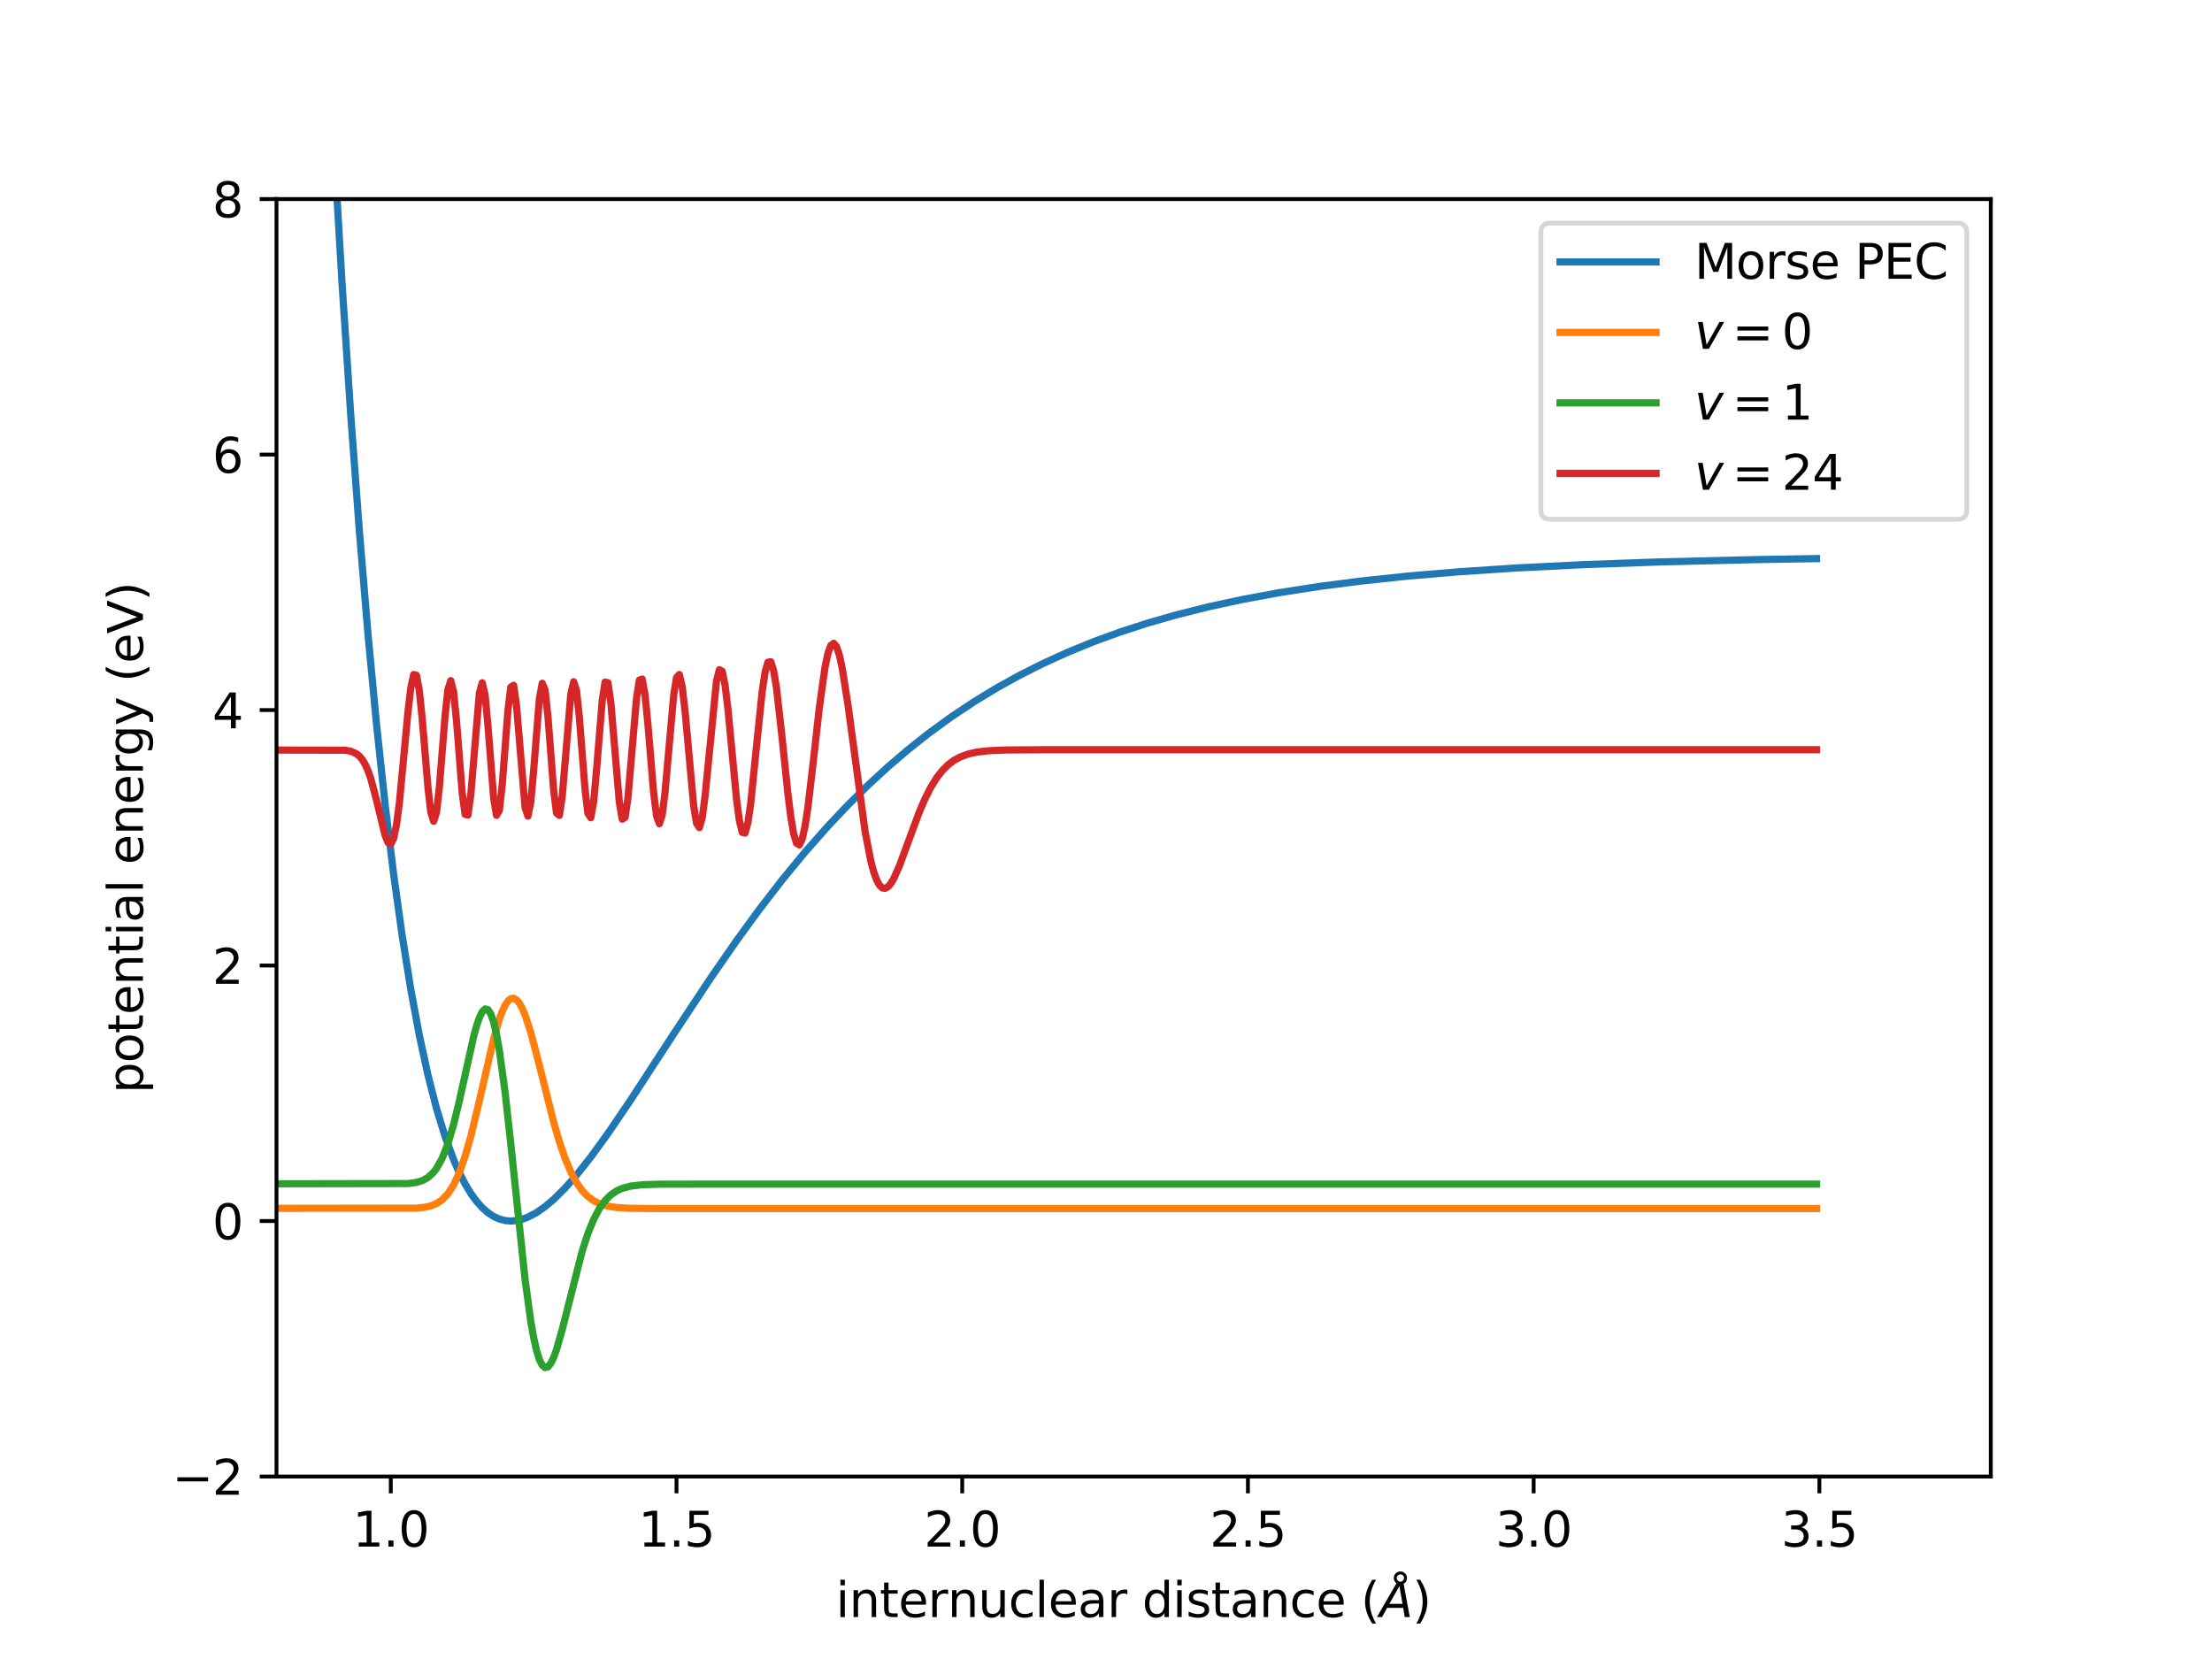 <?xml version="1.0" encoding="utf-8" standalone="no"?>
<!DOCTYPE svg PUBLIC "-//W3C//DTD SVG 1.1//EN"
  "http://www.w3.org/Graphics/SVG/1.1/DTD/svg11.dtd">
<svg xmlns:xlink="http://www.w3.org/1999/xlink" width="460.8pt" height="345.6pt" viewBox="0 0 460.8 345.6" xmlns="http://www.w3.org/2000/svg" version="1.1">
 <defs>
  <style type="text/css">*{stroke-linejoin: round; stroke-linecap: butt}</style>
 </defs>
 <g id="figure_1">
  <g id="patch_1">
   <path d="M 0 345.6 
L 460.8 345.6 
L 460.8 0 
L 0 0 
z
" style="fill: #ffffff"/>
  </g>
  <g id="axes_1">
   <g id="patch_2">
    <path d="M 57.6 307.584 
L 414.72 307.584 
L 414.72 41.472 
L 57.6 41.472 
z
" style="fill: #ffffff"/>
   </g>
   <g id="matplotlib.axis_1">
    <g id="xtick_1">
     <g id="line2d_1">
      <defs>
       <path id="md6e0f6b999" d="M 0 0 
L 0 3.5 
" style="stroke: #000000; stroke-width: 0.8"/>
      </defs>
      <g>
       <use xlink:href="#md6e0f6b999" x="81.408" y="307.584" style="stroke: #000000; stroke-width: 0.8"/>
      </g>
     </g>
     <g id="text_1">
      <!-- 1.0 -->
      <g transform="translate(73.456 322.182) scale(0.1 -0.1)">
       <defs>
        <path id="DejaVuSans-31" d="M 794 531 
L 1825 531 
L 1825 4091 
L 703 3866 
L 703 4441 
L 1819 4666 
L 2450 4666 
L 2450 531 
L 3481 531 
L 3481 0 
L 794 0 
L 794 531 
z
" transform="scale(0.016)"/>
        <path id="DejaVuSans-2e" d="M 684 794 
L 1344 794 
L 1344 0 
L 684 0 
L 684 794 
z
" transform="scale(0.016)"/>
        <path id="DejaVuSans-30" d="M 2034 4250 
Q 1547 4250 1301 3770 
Q 1056 3291 1056 2328 
Q 1056 1369 1301 889 
Q 1547 409 2034 409 
Q 2525 409 2770 889 
Q 3016 1369 3016 2328 
Q 3016 3291 2770 3770 
Q 2525 4250 2034 4250 
z
M 2034 4750 
Q 2819 4750 3233 4129 
Q 3647 3509 3647 2328 
Q 3647 1150 3233 529 
Q 2819 -91 2034 -91 
Q 1250 -91 836 529 
Q 422 1150 422 2328 
Q 422 3509 836 4129 
Q 1250 4750 2034 4750 
z
" transform="scale(0.016)"/>
       </defs>
       <use xlink:href="#DejaVuSans-31"/>
       <use xlink:href="#DejaVuSans-2e" x="63.623"/>
       <use xlink:href="#DejaVuSans-30" x="95.41"/>
      </g>
     </g>
    </g>
    <g id="xtick_2">
     <g id="line2d_2">
      <g>
       <use xlink:href="#md6e0f6b999" x="140.928" y="307.584" style="stroke: #000000; stroke-width: 0.8"/>
      </g>
     </g>
     <g id="text_2">
      <!-- 1.5 -->
      <g transform="translate(132.976 322.182) scale(0.1 -0.1)">
       <defs>
        <path id="DejaVuSans-35" d="M 691 4666 
L 3169 4666 
L 3169 4134 
L 1269 4134 
L 1269 2991 
Q 1406 3038 1543 3061 
Q 1681 3084 1819 3084 
Q 2600 3084 3056 2656 
Q 3513 2228 3513 1497 
Q 3513 744 3044 326 
Q 2575 -91 1722 -91 
Q 1428 -91 1123 -41 
Q 819 9 494 109 
L 494 744 
Q 775 591 1075 516 
Q 1375 441 1709 441 
Q 2250 441 2565 725 
Q 2881 1009 2881 1497 
Q 2881 1984 2565 2268 
Q 2250 2553 1709 2553 
Q 1456 2553 1204 2497 
Q 953 2441 691 2322 
L 691 4666 
z
" transform="scale(0.016)"/>
       </defs>
       <use xlink:href="#DejaVuSans-31"/>
       <use xlink:href="#DejaVuSans-2e" x="63.623"/>
       <use xlink:href="#DejaVuSans-35" x="95.41"/>
      </g>
     </g>
    </g>
    <g id="xtick_3">
     <g id="line2d_3">
      <g>
       <use xlink:href="#md6e0f6b999" x="200.448" y="307.584" style="stroke: #000000; stroke-width: 0.8"/>
      </g>
     </g>
     <g id="text_3">
      <!-- 2.0 -->
      <g transform="translate(192.496 322.182) scale(0.1 -0.1)">
       <defs>
        <path id="DejaVuSans-32" d="M 1228 531 
L 3431 531 
L 3431 0 
L 469 0 
L 469 531 
Q 828 903 1448 1529 
Q 2069 2156 2228 2338 
Q 2531 2678 2651 2914 
Q 2772 3150 2772 3378 
Q 2772 3750 2511 3984 
Q 2250 4219 1831 4219 
Q 1534 4219 1204 4116 
Q 875 4013 500 3803 
L 500 4441 
Q 881 4594 1212 4672 
Q 1544 4750 1819 4750 
Q 2544 4750 2975 4387 
Q 3406 4025 3406 3419 
Q 3406 3131 3298 2873 
Q 3191 2616 2906 2266 
Q 2828 2175 2409 1742 
Q 1991 1309 1228 531 
z
" transform="scale(0.016)"/>
       </defs>
       <use xlink:href="#DejaVuSans-32"/>
       <use xlink:href="#DejaVuSans-2e" x="63.623"/>
       <use xlink:href="#DejaVuSans-30" x="95.41"/>
      </g>
     </g>
    </g>
    <g id="xtick_4">
     <g id="line2d_4">
      <g>
       <use xlink:href="#md6e0f6b999" x="259.968" y="307.584" style="stroke: #000000; stroke-width: 0.8"/>
      </g>
     </g>
     <g id="text_4">
      <!-- 2.5 -->
      <g transform="translate(252.016 322.182) scale(0.1 -0.1)">
       <use xlink:href="#DejaVuSans-32"/>
       <use xlink:href="#DejaVuSans-2e" x="63.623"/>
       <use xlink:href="#DejaVuSans-35" x="95.41"/>
      </g>
     </g>
    </g>
    <g id="xtick_5">
     <g id="line2d_5">
      <g>
       <use xlink:href="#md6e0f6b999" x="319.488" y="307.584" style="stroke: #000000; stroke-width: 0.8"/>
      </g>
     </g>
     <g id="text_5">
      <!-- 3.0 -->
      <g transform="translate(311.536 322.182) scale(0.1 -0.1)">
       <defs>
        <path id="DejaVuSans-33" d="M 2597 2516 
Q 3050 2419 3304 2112 
Q 3559 1806 3559 1356 
Q 3559 666 3084 287 
Q 2609 -91 1734 -91 
Q 1441 -91 1130 -33 
Q 819 25 488 141 
L 488 750 
Q 750 597 1062 519 
Q 1375 441 1716 441 
Q 2309 441 2620 675 
Q 2931 909 2931 1356 
Q 2931 1769 2642 2001 
Q 2353 2234 1838 2234 
L 1294 2234 
L 1294 2753 
L 1863 2753 
Q 2328 2753 2575 2939 
Q 2822 3125 2822 3475 
Q 2822 3834 2567 4026 
Q 2313 4219 1838 4219 
Q 1578 4219 1281 4162 
Q 984 4106 628 3988 
L 628 4550 
Q 988 4650 1302 4700 
Q 1616 4750 1894 4750 
Q 2613 4750 3031 4423 
Q 3450 4097 3450 3541 
Q 3450 3153 3228 2886 
Q 3006 2619 2597 2516 
z
" transform="scale(0.016)"/>
       </defs>
       <use xlink:href="#DejaVuSans-33"/>
       <use xlink:href="#DejaVuSans-2e" x="63.623"/>
       <use xlink:href="#DejaVuSans-30" x="95.41"/>
      </g>
     </g>
    </g>
    <g id="xtick_6">
     <g id="line2d_6">
      <g>
       <use xlink:href="#md6e0f6b999" x="379.008" y="307.584" style="stroke: #000000; stroke-width: 0.8"/>
      </g>
     </g>
     <g id="text_6">
      <!-- 3.5 -->
      <g transform="translate(371.056 322.182) scale(0.1 -0.1)">
       <use xlink:href="#DejaVuSans-33"/>
       <use xlink:href="#DejaVuSans-2e" x="63.623"/>
       <use xlink:href="#DejaVuSans-35" x="95.41"/>
      </g>
     </g>
    </g>
    <g id="text_7">
     <!-- internuclear distance ($\AA$) -->
     <g transform="translate(174.11 336.882) scale(0.1 -0.1)">
      <defs>
       <path id="DejaVuSans-69" d="M 603 3500 
L 1178 3500 
L 1178 0 
L 603 0 
L 603 3500 
z
M 603 4863 
L 1178 4863 
L 1178 4134 
L 603 4134 
L 603 4863 
z
" transform="scale(0.016)"/>
       <path id="DejaVuSans-6e" d="M 3513 2113 
L 3513 0 
L 2938 0 
L 2938 2094 
Q 2938 2591 2744 2837 
Q 2550 3084 2163 3084 
Q 1697 3084 1428 2787 
Q 1159 2491 1159 1978 
L 1159 0 
L 581 0 
L 581 3500 
L 1159 3500 
L 1159 2956 
Q 1366 3272 1645 3428 
Q 1925 3584 2291 3584 
Q 2894 3584 3203 3211 
Q 3513 2838 3513 2113 
z
" transform="scale(0.016)"/>
       <path id="DejaVuSans-74" d="M 1172 4494 
L 1172 3500 
L 2356 3500 
L 2356 3053 
L 1172 3053 
L 1172 1153 
Q 1172 725 1289 603 
Q 1406 481 1766 481 
L 2356 481 
L 2356 0 
L 1766 0 
Q 1100 0 847 248 
Q 594 497 594 1153 
L 594 3053 
L 172 3053 
L 172 3500 
L 594 3500 
L 594 4494 
L 1172 4494 
z
" transform="scale(0.016)"/>
       <path id="DejaVuSans-65" d="M 3597 1894 
L 3597 1613 
L 953 1613 
Q 991 1019 1311 708 
Q 1631 397 2203 397 
Q 2534 397 2845 478 
Q 3156 559 3463 722 
L 3463 178 
Q 3153 47 2828 -22 
Q 2503 -91 2169 -91 
Q 1331 -91 842 396 
Q 353 884 353 1716 
Q 353 2575 817 3079 
Q 1281 3584 2069 3584 
Q 2775 3584 3186 3129 
Q 3597 2675 3597 1894 
z
M 3022 2063 
Q 3016 2534 2758 2815 
Q 2500 3097 2075 3097 
Q 1594 3097 1305 2825 
Q 1016 2553 972 2059 
L 3022 2063 
z
" transform="scale(0.016)"/>
       <path id="DejaVuSans-72" d="M 2631 2963 
Q 2534 3019 2420 3045 
Q 2306 3072 2169 3072 
Q 1681 3072 1420 2755 
Q 1159 2438 1159 1844 
L 1159 0 
L 581 0 
L 581 3500 
L 1159 3500 
L 1159 2956 
Q 1341 3275 1631 3429 
Q 1922 3584 2338 3584 
Q 2397 3584 2469 3576 
Q 2541 3569 2628 3553 
L 2631 2963 
z
" transform="scale(0.016)"/>
       <path id="DejaVuSans-75" d="M 544 1381 
L 544 3500 
L 1119 3500 
L 1119 1403 
Q 1119 906 1312 657 
Q 1506 409 1894 409 
Q 2359 409 2629 706 
Q 2900 1003 2900 1516 
L 2900 3500 
L 3475 3500 
L 3475 0 
L 2900 0 
L 2900 538 
Q 2691 219 2414 64 
Q 2138 -91 1772 -91 
Q 1169 -91 856 284 
Q 544 659 544 1381 
z
M 1991 3584 
L 1991 3584 
z
" transform="scale(0.016)"/>
       <path id="DejaVuSans-63" d="M 3122 3366 
L 3122 2828 
Q 2878 2963 2633 3030 
Q 2388 3097 2138 3097 
Q 1578 3097 1268 2742 
Q 959 2388 959 1747 
Q 959 1106 1268 751 
Q 1578 397 2138 397 
Q 2388 397 2633 464 
Q 2878 531 3122 666 
L 3122 134 
Q 2881 22 2623 -34 
Q 2366 -91 2075 -91 
Q 1284 -91 818 406 
Q 353 903 353 1747 
Q 353 2603 823 3093 
Q 1294 3584 2113 3584 
Q 2378 3584 2631 3529 
Q 2884 3475 3122 3366 
z
" transform="scale(0.016)"/>
       <path id="DejaVuSans-6c" d="M 603 4863 
L 1178 4863 
L 1178 0 
L 603 0 
L 603 4863 
z
" transform="scale(0.016)"/>
       <path id="DejaVuSans-61" d="M 2194 1759 
Q 1497 1759 1228 1600 
Q 959 1441 959 1056 
Q 959 750 1161 570 
Q 1363 391 1709 391 
Q 2188 391 2477 730 
Q 2766 1069 2766 1631 
L 2766 1759 
L 2194 1759 
z
M 3341 1997 
L 3341 0 
L 2766 0 
L 2766 531 
Q 2569 213 2275 61 
Q 1981 -91 1556 -91 
Q 1019 -91 701 211 
Q 384 513 384 1019 
Q 384 1609 779 1909 
Q 1175 2209 1959 2209 
L 2766 2209 
L 2766 2266 
Q 2766 2663 2505 2880 
Q 2244 3097 1772 3097 
Q 1472 3097 1187 3025 
Q 903 2953 641 2809 
L 641 3341 
Q 956 3463 1253 3523 
Q 1550 3584 1831 3584 
Q 2591 3584 2966 3190 
Q 3341 2797 3341 1997 
z
" transform="scale(0.016)"/>
       <path id="DejaVuSans-20" transform="scale(0.016)"/>
       <path id="DejaVuSans-64" d="M 2906 2969 
L 2906 4863 
L 3481 4863 
L 3481 0 
L 2906 0 
L 2906 525 
Q 2725 213 2448 61 
Q 2172 -91 1784 -91 
Q 1150 -91 751 415 
Q 353 922 353 1747 
Q 353 2572 751 3078 
Q 1150 3584 1784 3584 
Q 2172 3584 2448 3432 
Q 2725 3281 2906 2969 
z
M 947 1747 
Q 947 1113 1208 752 
Q 1469 391 1925 391 
Q 2381 391 2643 752 
Q 2906 1113 2906 1747 
Q 2906 2381 2643 2742 
Q 2381 3103 1925 3103 
Q 1469 3103 1208 2742 
Q 947 2381 947 1747 
z
" transform="scale(0.016)"/>
       <path id="DejaVuSans-73" d="M 2834 3397 
L 2834 2853 
Q 2591 2978 2328 3040 
Q 2066 3103 1784 3103 
Q 1356 3103 1142 2972 
Q 928 2841 928 2578 
Q 928 2378 1081 2264 
Q 1234 2150 1697 2047 
L 1894 2003 
Q 2506 1872 2764 1633 
Q 3022 1394 3022 966 
Q 3022 478 2636 193 
Q 2250 -91 1575 -91 
Q 1294 -91 989 -36 
Q 684 19 347 128 
L 347 722 
Q 666 556 975 473 
Q 1284 391 1588 391 
Q 1994 391 2212 530 
Q 2431 669 2431 922 
Q 2431 1156 2273 1281 
Q 2116 1406 1581 1522 
L 1381 1569 
Q 847 1681 609 1914 
Q 372 2147 372 2553 
Q 372 3047 722 3315 
Q 1072 3584 1716 3584 
Q 2034 3584 2315 3537 
Q 2597 3491 2834 3397 
z
" transform="scale(0.016)"/>
       <path id="DejaVuSans-28" d="M 1984 4856 
Q 1566 4138 1362 3434 
Q 1159 2731 1159 2009 
Q 1159 1288 1364 580 
Q 1569 -128 1984 -844 
L 1484 -844 
Q 1016 -109 783 600 
Q 550 1309 550 2009 
Q 550 2706 781 3412 
Q 1013 4119 1484 4856 
L 1984 4856 
z
" transform="scale(0.016)"/>
       <path id="DejaVuSans-Oblique-c5" d="M 3188 5081 
Q 3188 5278 3048 5417 
Q 2909 5556 2713 5556 
Q 2513 5556 2377 5420 
Q 2241 5284 2241 5081 
Q 2241 4884 2377 4746 
Q 2513 4609 2713 4609 
Q 2909 4609 3048 4746 
Q 3188 4884 3188 5081 
z
M 2203 4397 
Q 2034 4513 1945 4689 
Q 1856 4866 1856 5081 
Q 1856 5438 2106 5689 
Q 2356 5941 2713 5941 
Q 3069 5941 3320 5689 
Q 3572 5438 3572 5081 
Q 3572 4834 3458 4643 
Q 3344 4453 3128 4341 
L 3938 0 
L 3278 0 
L 3084 1197 
L 984 1197 
L 325 0 
L -341 0 
L 2203 4397 
z
M 2584 4044 
L 1275 1722 
L 2988 1722 
L 2584 4044 
z
" transform="scale(0.016)"/>
       <path id="DejaVuSans-29" d="M 513 4856 
L 1013 4856 
Q 1481 4119 1714 3412 
Q 1947 2706 1947 2009 
Q 1947 1309 1714 600 
Q 1481 -109 1013 -844 
L 513 -844 
Q 928 -128 1133 580 
Q 1338 1288 1338 2009 
Q 1338 2731 1133 3434 
Q 928 4138 513 4856 
z
" transform="scale(0.016)"/>
      </defs>
      <use xlink:href="#DejaVuSans-69" transform="translate(0 0.172)"/>
      <use xlink:href="#DejaVuSans-6e" transform="translate(27.783 0.172)"/>
      <use xlink:href="#DejaVuSans-74" transform="translate(91.162 0.172)"/>
      <use xlink:href="#DejaVuSans-65" transform="translate(130.371 0.172)"/>
      <use xlink:href="#DejaVuSans-72" transform="translate(191.895 0.172)"/>
      <use xlink:href="#DejaVuSans-6e" transform="translate(233.008 0.172)"/>
      <use xlink:href="#DejaVuSans-75" transform="translate(296.387 0.172)"/>
      <use xlink:href="#DejaVuSans-63" transform="translate(359.766 0.172)"/>
      <use xlink:href="#DejaVuSans-6c" transform="translate(414.746 0.172)"/>
      <use xlink:href="#DejaVuSans-65" transform="translate(442.529 0.172)"/>
      <use xlink:href="#DejaVuSans-61" transform="translate(504.053 0.172)"/>
      <use xlink:href="#DejaVuSans-72" transform="translate(565.332 0.172)"/>
      <use xlink:href="#DejaVuSans-20" transform="translate(606.445 0.172)"/>
      <use xlink:href="#DejaVuSans-64" transform="translate(638.232 0.172)"/>
      <use xlink:href="#DejaVuSans-69" transform="translate(701.709 0.172)"/>
      <use xlink:href="#DejaVuSans-73" transform="translate(729.492 0.172)"/>
      <use xlink:href="#DejaVuSans-74" transform="translate(781.592 0.172)"/>
      <use xlink:href="#DejaVuSans-61" transform="translate(820.801 0.172)"/>
      <use xlink:href="#DejaVuSans-6e" transform="translate(882.08 0.172)"/>
      <use xlink:href="#DejaVuSans-63" transform="translate(945.459 0.172)"/>
      <use xlink:href="#DejaVuSans-65" transform="translate(1000.439 0.172)"/>
      <use xlink:href="#DejaVuSans-20" transform="translate(1061.963 0.172)"/>
      <use xlink:href="#DejaVuSans-28" transform="translate(1093.75 0.172)"/>
      <use xlink:href="#DejaVuSans-Oblique-c5" transform="translate(1132.764 0.172)"/>
      <use xlink:href="#DejaVuSans-29" transform="translate(1201.172 0.172)"/>
     </g>
    </g>
   </g>
   <g id="matplotlib.axis_2">
    <g id="ytick_1">
     <g id="line2d_7">
      <defs>
       <path id="mecdb4730d3" d="M 0 0 
L -3.5 0 
" style="stroke: #000000; stroke-width: 0.8"/>
      </defs>
      <g>
       <use xlink:href="#mecdb4730d3" x="57.6" y="307.584" style="stroke: #000000; stroke-width: 0.8"/>
      </g>
     </g>
     <g id="text_8">
      <!-- −2 -->
      <g transform="translate(35.858 311.383) scale(0.1 -0.1)">
       <defs>
        <path id="DejaVuSans-2212" d="M 678 2272 
L 4684 2272 
L 4684 1741 
L 678 1741 
L 678 2272 
z
" transform="scale(0.016)"/>
       </defs>
       <use xlink:href="#DejaVuSans-2212"/>
       <use xlink:href="#DejaVuSans-32" x="83.789"/>
      </g>
     </g>
    </g>
    <g id="ytick_2">
     <g id="line2d_8">
      <g>
       <use xlink:href="#mecdb4730d3" x="57.6" y="254.362" style="stroke: #000000; stroke-width: 0.8"/>
      </g>
     </g>
     <g id="text_9">
      <!-- 0 -->
      <g transform="translate(44.237 258.161) scale(0.1 -0.1)">
       <use xlink:href="#DejaVuSans-30"/>
      </g>
     </g>
    </g>
    <g id="ytick_3">
     <g id="line2d_9">
      <g>
       <use xlink:href="#mecdb4730d3" x="57.6" y="201.139" style="stroke: #000000; stroke-width: 0.8"/>
      </g>
     </g>
     <g id="text_10">
      <!-- 2 -->
      <g transform="translate(44.237 204.938) scale(0.1 -0.1)">
       <use xlink:href="#DejaVuSans-32"/>
      </g>
     </g>
    </g>
    <g id="ytick_4">
     <g id="line2d_10">
      <g>
       <use xlink:href="#mecdb4730d3" x="57.6" y="147.917" style="stroke: #000000; stroke-width: 0.8"/>
      </g>
     </g>
     <g id="text_11">
      <!-- 4 -->
      <g transform="translate(44.237 151.716) scale(0.1 -0.1)">
       <defs>
        <path id="DejaVuSans-34" d="M 2419 4116 
L 825 1625 
L 2419 1625 
L 2419 4116 
z
M 2253 4666 
L 3047 4666 
L 3047 1625 
L 3713 1625 
L 3713 1100 
L 3047 1100 
L 3047 0 
L 2419 0 
L 2419 1100 
L 313 1100 
L 313 1709 
L 2253 4666 
z
" transform="scale(0.016)"/>
       </defs>
       <use xlink:href="#DejaVuSans-34"/>
      </g>
     </g>
    </g>
    <g id="ytick_5">
     <g id="line2d_11">
      <g>
       <use xlink:href="#mecdb4730d3" x="57.6" y="94.694" style="stroke: #000000; stroke-width: 0.8"/>
      </g>
     </g>
     <g id="text_12">
      <!-- 6 -->
      <g transform="translate(44.237 98.494) scale(0.1 -0.1)">
       <defs>
        <path id="DejaVuSans-36" d="M 2113 2584 
Q 1688 2584 1439 2293 
Q 1191 2003 1191 1497 
Q 1191 994 1439 701 
Q 1688 409 2113 409 
Q 2538 409 2786 701 
Q 3034 994 3034 1497 
Q 3034 2003 2786 2293 
Q 2538 2584 2113 2584 
z
M 3366 4563 
L 3366 3988 
Q 3128 4100 2886 4159 
Q 2644 4219 2406 4219 
Q 1781 4219 1451 3797 
Q 1122 3375 1075 2522 
Q 1259 2794 1537 2939 
Q 1816 3084 2150 3084 
Q 2853 3084 3261 2657 
Q 3669 2231 3669 1497 
Q 3669 778 3244 343 
Q 2819 -91 2113 -91 
Q 1303 -91 875 529 
Q 447 1150 447 2328 
Q 447 3434 972 4092 
Q 1497 4750 2381 4750 
Q 2619 4750 2861 4703 
Q 3103 4656 3366 4563 
z
" transform="scale(0.016)"/>
       </defs>
       <use xlink:href="#DejaVuSans-36"/>
      </g>
     </g>
    </g>
    <g id="ytick_6">
     <g id="line2d_12">
      <g>
       <use xlink:href="#mecdb4730d3" x="57.6" y="41.472" style="stroke: #000000; stroke-width: 0.8"/>
      </g>
     </g>
     <g id="text_13">
      <!-- 8 -->
      <g transform="translate(44.237 45.271) scale(0.1 -0.1)">
       <defs>
        <path id="DejaVuSans-38" d="M 2034 2216 
Q 1584 2216 1326 1975 
Q 1069 1734 1069 1313 
Q 1069 891 1326 650 
Q 1584 409 2034 409 
Q 2484 409 2743 651 
Q 3003 894 3003 1313 
Q 3003 1734 2745 1975 
Q 2488 2216 2034 2216 
z
M 1403 2484 
Q 997 2584 770 2862 
Q 544 3141 544 3541 
Q 544 4100 942 4425 
Q 1341 4750 2034 4750 
Q 2731 4750 3128 4425 
Q 3525 4100 3525 3541 
Q 3525 3141 3298 2862 
Q 3072 2584 2669 2484 
Q 3125 2378 3379 2068 
Q 3634 1759 3634 1313 
Q 3634 634 3220 271 
Q 2806 -91 2034 -91 
Q 1263 -91 848 271 
Q 434 634 434 1313 
Q 434 1759 690 2068 
Q 947 2378 1403 2484 
z
M 1172 3481 
Q 1172 3119 1398 2916 
Q 1625 2713 2034 2713 
Q 2441 2713 2670 2916 
Q 2900 3119 2900 3481 
Q 2900 3844 2670 4047 
Q 2441 4250 2034 4250 
Q 1625 4250 1398 4047 
Q 1172 3844 1172 3481 
z
" transform="scale(0.016)"/>
       </defs>
       <use xlink:href="#DejaVuSans-38"/>
      </g>
     </g>
    </g>
    <g id="text_14">
     <!-- potential energy (eV) -->
     <g transform="translate(29.778 227.769) rotate(-90) scale(0.1 -0.1)">
      <defs>
       <path id="DejaVuSans-70" d="M 1159 525 
L 1159 -1331 
L 581 -1331 
L 581 3500 
L 1159 3500 
L 1159 2969 
Q 1341 3281 1617 3432 
Q 1894 3584 2278 3584 
Q 2916 3584 3314 3078 
Q 3713 2572 3713 1747 
Q 3713 922 3314 415 
Q 2916 -91 2278 -91 
Q 1894 -91 1617 61 
Q 1341 213 1159 525 
z
M 3116 1747 
Q 3116 2381 2855 2742 
Q 2594 3103 2138 3103 
Q 1681 3103 1420 2742 
Q 1159 2381 1159 1747 
Q 1159 1113 1420 752 
Q 1681 391 2138 391 
Q 2594 391 2855 752 
Q 3116 1113 3116 1747 
z
" transform="scale(0.016)"/>
       <path id="DejaVuSans-6f" d="M 1959 3097 
Q 1497 3097 1228 2736 
Q 959 2375 959 1747 
Q 959 1119 1226 758 
Q 1494 397 1959 397 
Q 2419 397 2687 759 
Q 2956 1122 2956 1747 
Q 2956 2369 2687 2733 
Q 2419 3097 1959 3097 
z
M 1959 3584 
Q 2709 3584 3137 3096 
Q 3566 2609 3566 1747 
Q 3566 888 3137 398 
Q 2709 -91 1959 -91 
Q 1206 -91 779 398 
Q 353 888 353 1747 
Q 353 2609 779 3096 
Q 1206 3584 1959 3584 
z
" transform="scale(0.016)"/>
       <path id="DejaVuSans-67" d="M 2906 1791 
Q 2906 2416 2648 2759 
Q 2391 3103 1925 3103 
Q 1463 3103 1205 2759 
Q 947 2416 947 1791 
Q 947 1169 1205 825 
Q 1463 481 1925 481 
Q 2391 481 2648 825 
Q 2906 1169 2906 1791 
z
M 3481 434 
Q 3481 -459 3084 -895 
Q 2688 -1331 1869 -1331 
Q 1566 -1331 1297 -1286 
Q 1028 -1241 775 -1147 
L 775 -588 
Q 1028 -725 1275 -790 
Q 1522 -856 1778 -856 
Q 2344 -856 2625 -561 
Q 2906 -266 2906 331 
L 2906 616 
Q 2728 306 2450 153 
Q 2172 0 1784 0 
Q 1141 0 747 490 
Q 353 981 353 1791 
Q 353 2603 747 3093 
Q 1141 3584 1784 3584 
Q 2172 3584 2450 3431 
Q 2728 3278 2906 2969 
L 2906 3500 
L 3481 3500 
L 3481 434 
z
" transform="scale(0.016)"/>
       <path id="DejaVuSans-79" d="M 2059 -325 
Q 1816 -950 1584 -1140 
Q 1353 -1331 966 -1331 
L 506 -1331 
L 506 -850 
L 844 -850 
Q 1081 -850 1212 -737 
Q 1344 -625 1503 -206 
L 1606 56 
L 191 3500 
L 800 3500 
L 1894 763 
L 2988 3500 
L 3597 3500 
L 2059 -325 
z
" transform="scale(0.016)"/>
       <path id="DejaVuSans-56" d="M 1831 0 
L 50 4666 
L 709 4666 
L 2188 738 
L 3669 4666 
L 4325 4666 
L 2547 0 
L 1831 0 
z
" transform="scale(0.016)"/>
      </defs>
      <use xlink:href="#DejaVuSans-70"/>
      <use xlink:href="#DejaVuSans-6f" x="63.477"/>
      <use xlink:href="#DejaVuSans-74" x="124.658"/>
      <use xlink:href="#DejaVuSans-65" x="163.867"/>
      <use xlink:href="#DejaVuSans-6e" x="225.391"/>
      <use xlink:href="#DejaVuSans-74" x="288.77"/>
      <use xlink:href="#DejaVuSans-69" x="327.979"/>
      <use xlink:href="#DejaVuSans-61" x="355.762"/>
      <use xlink:href="#DejaVuSans-6c" x="417.041"/>
      <use xlink:href="#DejaVuSans-20" x="444.824"/>
      <use xlink:href="#DejaVuSans-65" x="476.611"/>
      <use xlink:href="#DejaVuSans-6e" x="538.135"/>
      <use xlink:href="#DejaVuSans-65" x="601.514"/>
      <use xlink:href="#DejaVuSans-72" x="663.037"/>
      <use xlink:href="#DejaVuSans-67" x="702.4"/>
      <use xlink:href="#DejaVuSans-79" x="765.877"/>
      <use xlink:href="#DejaVuSans-20" x="825.057"/>
      <use xlink:href="#DejaVuSans-28" x="856.844"/>
      <use xlink:href="#DejaVuSans-65" x="895.857"/>
      <use xlink:href="#DejaVuSans-56" x="957.381"/>
      <use xlink:href="#DejaVuSans-29" x="1025.789"/>
     </g>
    </g>
   </g>
   <g id="line2d_13">
    <path d="M 67.891 -1 
L 69.504 29.364 
L 71.29 59.577 
L 73.075 86.562 
L 74.861 110.6 
L 76.646 131.95 
L 78.432 150.853 
L 80.218 167.526 
L 82.003 182.17 
L 83.789 194.97 
L 85.574 206.095 
L 87.36 215.701 
L 89.146 223.929 
L 90.931 230.909 
L 92.717 236.762 
L 94.502 241.597 
L 95.693 244.304 
L 96.883 246.63 
L 98.074 248.602 
L 99.264 250.244 
L 100.454 251.579 
L 101.645 252.628 
L 102.835 253.412 
L 104.026 253.951 
L 105.216 254.262 
L 106.406 254.362 
L 107.597 254.267 
L 108.787 253.992 
L 109.978 253.552 
L 111.763 252.61 
L 113.549 251.365 
L 115.334 249.857 
L 117.715 247.494 
L 120.096 244.794 
L 123.072 241.042 
L 126.643 236.124 
L 131.405 229.108 
L 140.333 215.401 
L 148.07 203.705 
L 153.427 195.978 
L 158.189 189.452 
L 162.95 183.286 
L 167.712 177.502 
L 172.474 172.107 
L 176.64 167.703 
L 180.806 163.589 
L 184.973 159.756 
L 189.139 156.194 
L 193.306 152.89 
L 198.067 149.413 
L 202.829 146.236 
L 207.59 143.338 
L 212.352 140.698 
L 217.114 138.298 
L 222.47 135.86 
L 227.827 133.674 
L 233.184 131.718 
L 239.136 129.785 
L 245.088 128.081 
L 251.635 126.438 
L 258.778 124.889 
L 266.515 123.458 
L 274.848 122.163 
L 283.776 121.013 
L 293.299 120.009 
L 304.013 119.104 
L 315.917 118.319 
L 329.606 117.638 
L 345.677 117.062 
L 365.318 116.586 
L 378.413 116.367 
L 378.413 116.367 
" clip-path="url(#p4d6c10dbc4)" style="fill: none; stroke: #1f77b4; stroke-width: 1.5; stroke-linecap: square"/>
   </g>
   <g id="line2d_14">
    <path d="M 21.888 251.772 
L 86.765 251.678 
L 88.55 251.485 
L 89.741 251.208 
L 90.931 250.723 
L 92.122 249.921 
L 93.312 248.671 
L 94.502 246.829 
L 95.693 244.268 
L 96.883 240.908 
L 98.074 236.754 
L 99.859 229.334 
L 102.835 216.418 
L 104.026 212.307 
L 104.621 210.691 
L 105.216 209.423 
L 105.811 208.532 
L 106.406 208.04 
L 107.002 207.954 
L 107.597 208.271 
L 108.192 208.977 
L 108.787 210.049 
L 109.382 211.453 
L 110.573 215.093 
L 112.358 221.909 
L 115.334 233.751 
L 116.525 237.828 
L 117.715 241.299 
L 118.906 244.132 
L 120.096 246.354 
L 121.286 248.035 
L 122.477 249.262 
L 123.667 250.13 
L 124.858 250.725 
L 126.643 251.263 
L 128.429 251.537 
L 131.405 251.714 
L 137.952 251.77 
L 274.848 251.772 
L 378.413 251.772 
L 378.413 251.772 
" clip-path="url(#p4d6c10dbc4)" style="fill: none; stroke: #ff7f0e; stroke-width: 1.5; stroke-linecap: square"/>
   </g>
   <g id="line2d_15">
    <path d="M 21.888 246.665 
L 84.979 246.558 
L 86.765 246.315 
L 87.955 245.952 
L 89.146 245.297 
L 90.336 244.192 
L 90.931 243.413 
L 92.122 241.279 
L 93.312 238.243 
L 94.502 234.231 
L 95.693 229.332 
L 98.669 215.922 
L 99.264 213.745 
L 99.859 211.992 
L 100.454 210.772 
L 101.05 210.184 
L 101.645 210.312 
L 102.24 211.217 
L 102.835 212.934 
L 103.43 215.466 
L 104.026 218.785 
L 105.216 227.517 
L 106.406 238.312 
L 109.382 266.54 
L 110.573 275.255 
L 111.168 278.633 
L 111.763 281.29 
L 112.358 283.209 
L 112.954 284.4 
L 113.549 284.894 
L 114.144 284.743 
L 114.739 284.015 
L 115.334 282.788 
L 115.93 281.147 
L 117.12 276.969 
L 121.286 260.605 
L 122.477 256.963 
L 123.667 254.032 
L 124.858 251.775 
L 126.048 250.107 
L 127.238 248.92 
L 128.429 248.102 
L 129.619 247.558 
L 131.405 247.082 
L 133.786 246.804 
L 137.357 246.688 
L 149.856 246.665 
L 378.413 246.665 
L 378.413 246.665 
" clip-path="url(#p4d6c10dbc4)" style="fill: none; stroke: #2ca02c; stroke-width: 1.5; stroke-linecap: square"/>
   </g>
   <g id="line2d_16">
    <path d="M 21.888 156.181 
L 71.885 156.283 
L 73.075 156.491 
L 74.266 157.022 
L 74.861 157.507 
L 75.456 158.21 
L 76.051 159.191 
L 76.646 160.507 
L 77.242 162.196 
L 78.432 166.654 
L 80.218 174.001 
L 80.813 175.482 
L 81.408 175.826 
L 82.003 174.677 
L 82.598 171.819 
L 83.194 167.276 
L 84.384 154.774 
L 84.979 148.4 
L 85.574 143.318 
L 86.17 140.517 
L 86.765 140.671 
L 87.36 143.917 
L 87.955 149.733 
L 89.146 163.993 
L 89.741 169.155 
L 90.336 171.105 
L 90.931 169.247 
L 91.526 163.961 
L 92.717 149.102 
L 93.312 143.63 
L 93.907 141.785 
L 94.502 144.175 
L 95.098 150.155 
L 96.288 165.216 
L 96.883 169.639 
L 97.478 169.8 
L 98.074 165.604 
L 99.859 144.368 
L 100.454 142.233 
L 101.05 144.748 
L 101.645 151.095 
L 102.835 166.205 
L 103.43 169.851 
L 104.026 168.84 
L 104.621 163.508 
L 105.811 148.007 
L 106.406 143.146 
L 107.002 142.754 
L 107.597 146.965 
L 109.382 168.233 
L 109.978 170.025 
L 110.573 167.108 
L 111.168 160.486 
L 112.358 145.596 
L 112.954 142.338 
L 113.549 143.705 
L 114.144 149.224 
L 115.334 164.588 
L 115.93 169.377 
L 116.525 169.869 
L 117.12 165.931 
L 118.906 144.654 
L 119.501 142.016 
L 120.096 143.808 
L 120.691 149.441 
L 121.882 164.568 
L 122.477 169.449 
L 123.072 170.349 
L 123.667 167.033 
L 124.262 160.516 
L 125.453 145.938 
L 126.048 142.078 
L 126.643 142.215 
L 127.238 146.273 
L 129.024 167.18 
L 129.619 170.654 
L 130.214 170.283 
L 130.81 166.206 
L 132.595 145.497 
L 133.19 141.686 
L 133.786 141.457 
L 134.381 144.823 
L 134.976 150.927 
L 136.166 165.152 
L 136.762 169.946 
L 137.357 171.601 
L 137.952 169.785 
L 138.547 164.949 
L 140.333 144.901 
L 140.928 141.16 
L 141.523 140.513 
L 142.118 143.044 
L 142.714 148.2 
L 144.499 167.79 
L 145.094 171.51 
L 145.69 172.411 
L 146.285 170.378 
L 146.88 165.82 
L 149.261 141.837 
L 149.856 139.509 
L 150.451 139.836 
L 151.046 142.717 
L 151.642 147.664 
L 153.427 166.418 
L 154.022 170.928 
L 154.618 173.398 
L 155.213 173.535 
L 155.808 171.37 
L 156.403 167.232 
L 157.594 155.462 
L 158.784 143.983 
L 159.379 140.057 
L 159.974 137.95 
L 160.57 137.849 
L 161.165 139.718 
L 161.76 143.31 
L 162.95 153.918 
L 164.141 165.42 
L 164.736 170.158 
L 165.331 173.657 
L 165.926 175.649 
L 166.522 176.013 
L 167.117 174.766 
L 167.712 172.058 
L 168.307 168.138 
L 169.498 158.022 
L 170.688 147.373 
L 171.878 138.913 
L 172.474 136.119 
L 173.069 134.468 
L 173.664 134.003 
L 174.259 134.701 
L 174.854 136.475 
L 175.45 139.194 
L 176.64 146.773 
L 180.211 173.19 
L 181.402 179.346 
L 181.997 181.586 
L 182.592 183.254 
L 183.187 184.365 
L 183.782 184.953 
L 184.378 185.061 
L 184.973 184.743 
L 185.568 184.058 
L 186.163 183.068 
L 187.354 180.412 
L 189.139 175.549 
L 191.52 169.12 
L 192.71 166.361 
L 193.901 164.012 
L 195.091 162.081 
L 196.282 160.542 
L 197.472 159.347 
L 198.662 158.442 
L 199.853 157.77 
L 201.638 157.092 
L 203.424 156.687 
L 205.805 156.402 
L 209.376 156.24 
L 217.114 156.183 
L 336.749 156.181 
L 378.413 156.181 
L 378.413 156.181 
" clip-path="url(#p4d6c10dbc4)" style="fill: none; stroke: #d62728; stroke-width: 1.5; stroke-linecap: square"/>
   </g>
   <g id="patch_3">
    <path d="M 57.6 307.584 
L 57.6 41.472 
" style="fill: none; stroke: #000000; stroke-width: 0.8; stroke-linejoin: miter; stroke-linecap: square"/>
   </g>
   <g id="patch_4">
    <path d="M 414.72 307.584 
L 414.72 41.472 
" style="fill: none; stroke: #000000; stroke-width: 0.8; stroke-linejoin: miter; stroke-linecap: square"/>
   </g>
   <g id="patch_5">
    <path d="M 57.6 307.584 
L 414.72 307.584 
" style="fill: none; stroke: #000000; stroke-width: 0.8; stroke-linejoin: miter; stroke-linecap: square"/>
   </g>
   <g id="patch_6">
    <path d="M 57.6 41.472 
L 414.72 41.472 
" style="fill: none; stroke: #000000; stroke-width: 0.8; stroke-linejoin: miter; stroke-linecap: square"/>
   </g>
   <g id="legend_1">
    <g id="patch_7">
     <path d="M 322.99 108.184 
L 407.72 108.184 
Q 409.72 108.184 409.72 106.184 
L 409.72 48.472 
Q 409.72 46.472 407.72 46.472 
L 322.99 46.472 
Q 320.99 46.472 320.99 48.472 
L 320.99 106.184 
Q 320.99 108.184 322.99 108.184 
z
" style="fill: #ffffff; opacity: 0.8; stroke: #cccccc; stroke-linejoin: miter"/>
    </g>
    <g id="line2d_17">
     <path d="M 324.99 54.57 
L 334.99 54.57 
L 344.99 54.57 
" style="fill: none; stroke: #1f77b4; stroke-width: 1.5; stroke-linecap: square"/>
    </g>
    <g id="text_15">
     <!-- Morse PEC -->
     <g transform="translate(352.99 58.07) scale(0.1 -0.1)">
      <defs>
       <path id="DejaVuSans-4d" d="M 628 4666 
L 1569 4666 
L 2759 1491 
L 3956 4666 
L 4897 4666 
L 4897 0 
L 4281 0 
L 4281 4097 
L 3078 897 
L 2444 897 
L 1241 4097 
L 1241 0 
L 628 0 
L 628 4666 
z
" transform="scale(0.016)"/>
       <path id="DejaVuSans-50" d="M 1259 4147 
L 1259 2394 
L 2053 2394 
Q 2494 2394 2734 2622 
Q 2975 2850 2975 3272 
Q 2975 3691 2734 3919 
Q 2494 4147 2053 4147 
L 1259 4147 
z
M 628 4666 
L 2053 4666 
Q 2838 4666 3239 4311 
Q 3641 3956 3641 3272 
Q 3641 2581 3239 2228 
Q 2838 1875 2053 1875 
L 1259 1875 
L 1259 0 
L 628 0 
L 628 4666 
z
" transform="scale(0.016)"/>
       <path id="DejaVuSans-45" d="M 628 4666 
L 3578 4666 
L 3578 4134 
L 1259 4134 
L 1259 2753 
L 3481 2753 
L 3481 2222 
L 1259 2222 
L 1259 531 
L 3634 531 
L 3634 0 
L 628 0 
L 628 4666 
z
" transform="scale(0.016)"/>
       <path id="DejaVuSans-43" d="M 4122 4306 
L 4122 3641 
Q 3803 3938 3442 4084 
Q 3081 4231 2675 4231 
Q 1875 4231 1450 3742 
Q 1025 3253 1025 2328 
Q 1025 1406 1450 917 
Q 1875 428 2675 428 
Q 3081 428 3442 575 
Q 3803 722 4122 1019 
L 4122 359 
Q 3791 134 3420 21 
Q 3050 -91 2638 -91 
Q 1578 -91 968 557 
Q 359 1206 359 2328 
Q 359 3453 968 4101 
Q 1578 4750 2638 4750 
Q 3056 4750 3426 4639 
Q 3797 4528 4122 4306 
z
" transform="scale(0.016)"/>
      </defs>
      <use xlink:href="#DejaVuSans-4d"/>
      <use xlink:href="#DejaVuSans-6f" x="86.279"/>
      <use xlink:href="#DejaVuSans-72" x="147.461"/>
      <use xlink:href="#DejaVuSans-73" x="188.574"/>
      <use xlink:href="#DejaVuSans-65" x="240.674"/>
      <use xlink:href="#DejaVuSans-20" x="302.197"/>
      <use xlink:href="#DejaVuSans-50" x="333.984"/>
      <use xlink:href="#DejaVuSans-45" x="394.287"/>
      <use xlink:href="#DejaVuSans-43" x="457.471"/>
     </g>
    </g>
    <g id="line2d_18">
     <path d="M 324.99 69.249 
L 334.99 69.249 
L 344.99 69.249 
" style="fill: none; stroke: #ff7f0e; stroke-width: 1.5; stroke-linecap: square"/>
    </g>
    <g id="text_16">
     <!-- $v=0$ -->
     <g transform="translate(352.99 72.749) scale(0.1 -0.1)">
      <defs>
       <path id="DejaVuSans-Oblique-76" d="M 459 3500 
L 1069 3500 
L 1581 525 
L 3256 3500 
L 3866 3500 
L 1875 0 
L 1100 0 
L 459 3500 
z
" transform="scale(0.016)"/>
       <path id="DejaVuSans-3d" d="M 678 2906 
L 4684 2906 
L 4684 2381 
L 678 2381 
L 678 2906 
z
M 678 1631 
L 4684 1631 
L 4684 1100 
L 678 1100 
L 678 1631 
z
" transform="scale(0.016)"/>
      </defs>
      <use xlink:href="#DejaVuSans-Oblique-76" transform="translate(0 0.781)"/>
      <use xlink:href="#DejaVuSans-3d" transform="translate(78.662 0.781)"/>
      <use xlink:href="#DejaVuSans-30" transform="translate(181.934 0.781)"/>
     </g>
    </g>
    <g id="line2d_19">
     <path d="M 324.99 83.927 
L 334.99 83.927 
L 344.99 83.927 
" style="fill: none; stroke: #2ca02c; stroke-width: 1.5; stroke-linecap: square"/>
    </g>
    <g id="text_17">
     <!-- $v=1$ -->
     <g transform="translate(352.99 87.427) scale(0.1 -0.1)">
      <use xlink:href="#DejaVuSans-Oblique-76" transform="translate(0 0.094)"/>
      <use xlink:href="#DejaVuSans-3d" transform="translate(78.662 0.094)"/>
      <use xlink:href="#DejaVuSans-31" transform="translate(181.934 0.094)"/>
     </g>
    </g>
    <g id="line2d_20">
     <path d="M 324.99 98.605 
L 334.99 98.605 
L 344.99 98.605 
" style="fill: none; stroke: #d62728; stroke-width: 1.5; stroke-linecap: square"/>
    </g>
    <g id="text_18">
     <!-- $v=24$ -->
     <g transform="translate(352.99 102.105) scale(0.1 -0.1)">
      <use xlink:href="#DejaVuSans-Oblique-76" transform="translate(0 0.781)"/>
      <use xlink:href="#DejaVuSans-3d" transform="translate(78.662 0.781)"/>
      <use xlink:href="#DejaVuSans-32" transform="translate(181.934 0.781)"/>
      <use xlink:href="#DejaVuSans-34" transform="translate(245.557 0.781)"/>
     </g>
    </g>
   </g>
  </g>
 </g>
 <defs>
  <clipPath id="p4d6c10dbc4">
   <rect x="57.6" y="41.472" width="357.12" height="266.112"/>
  </clipPath>
 </defs>
</svg>
